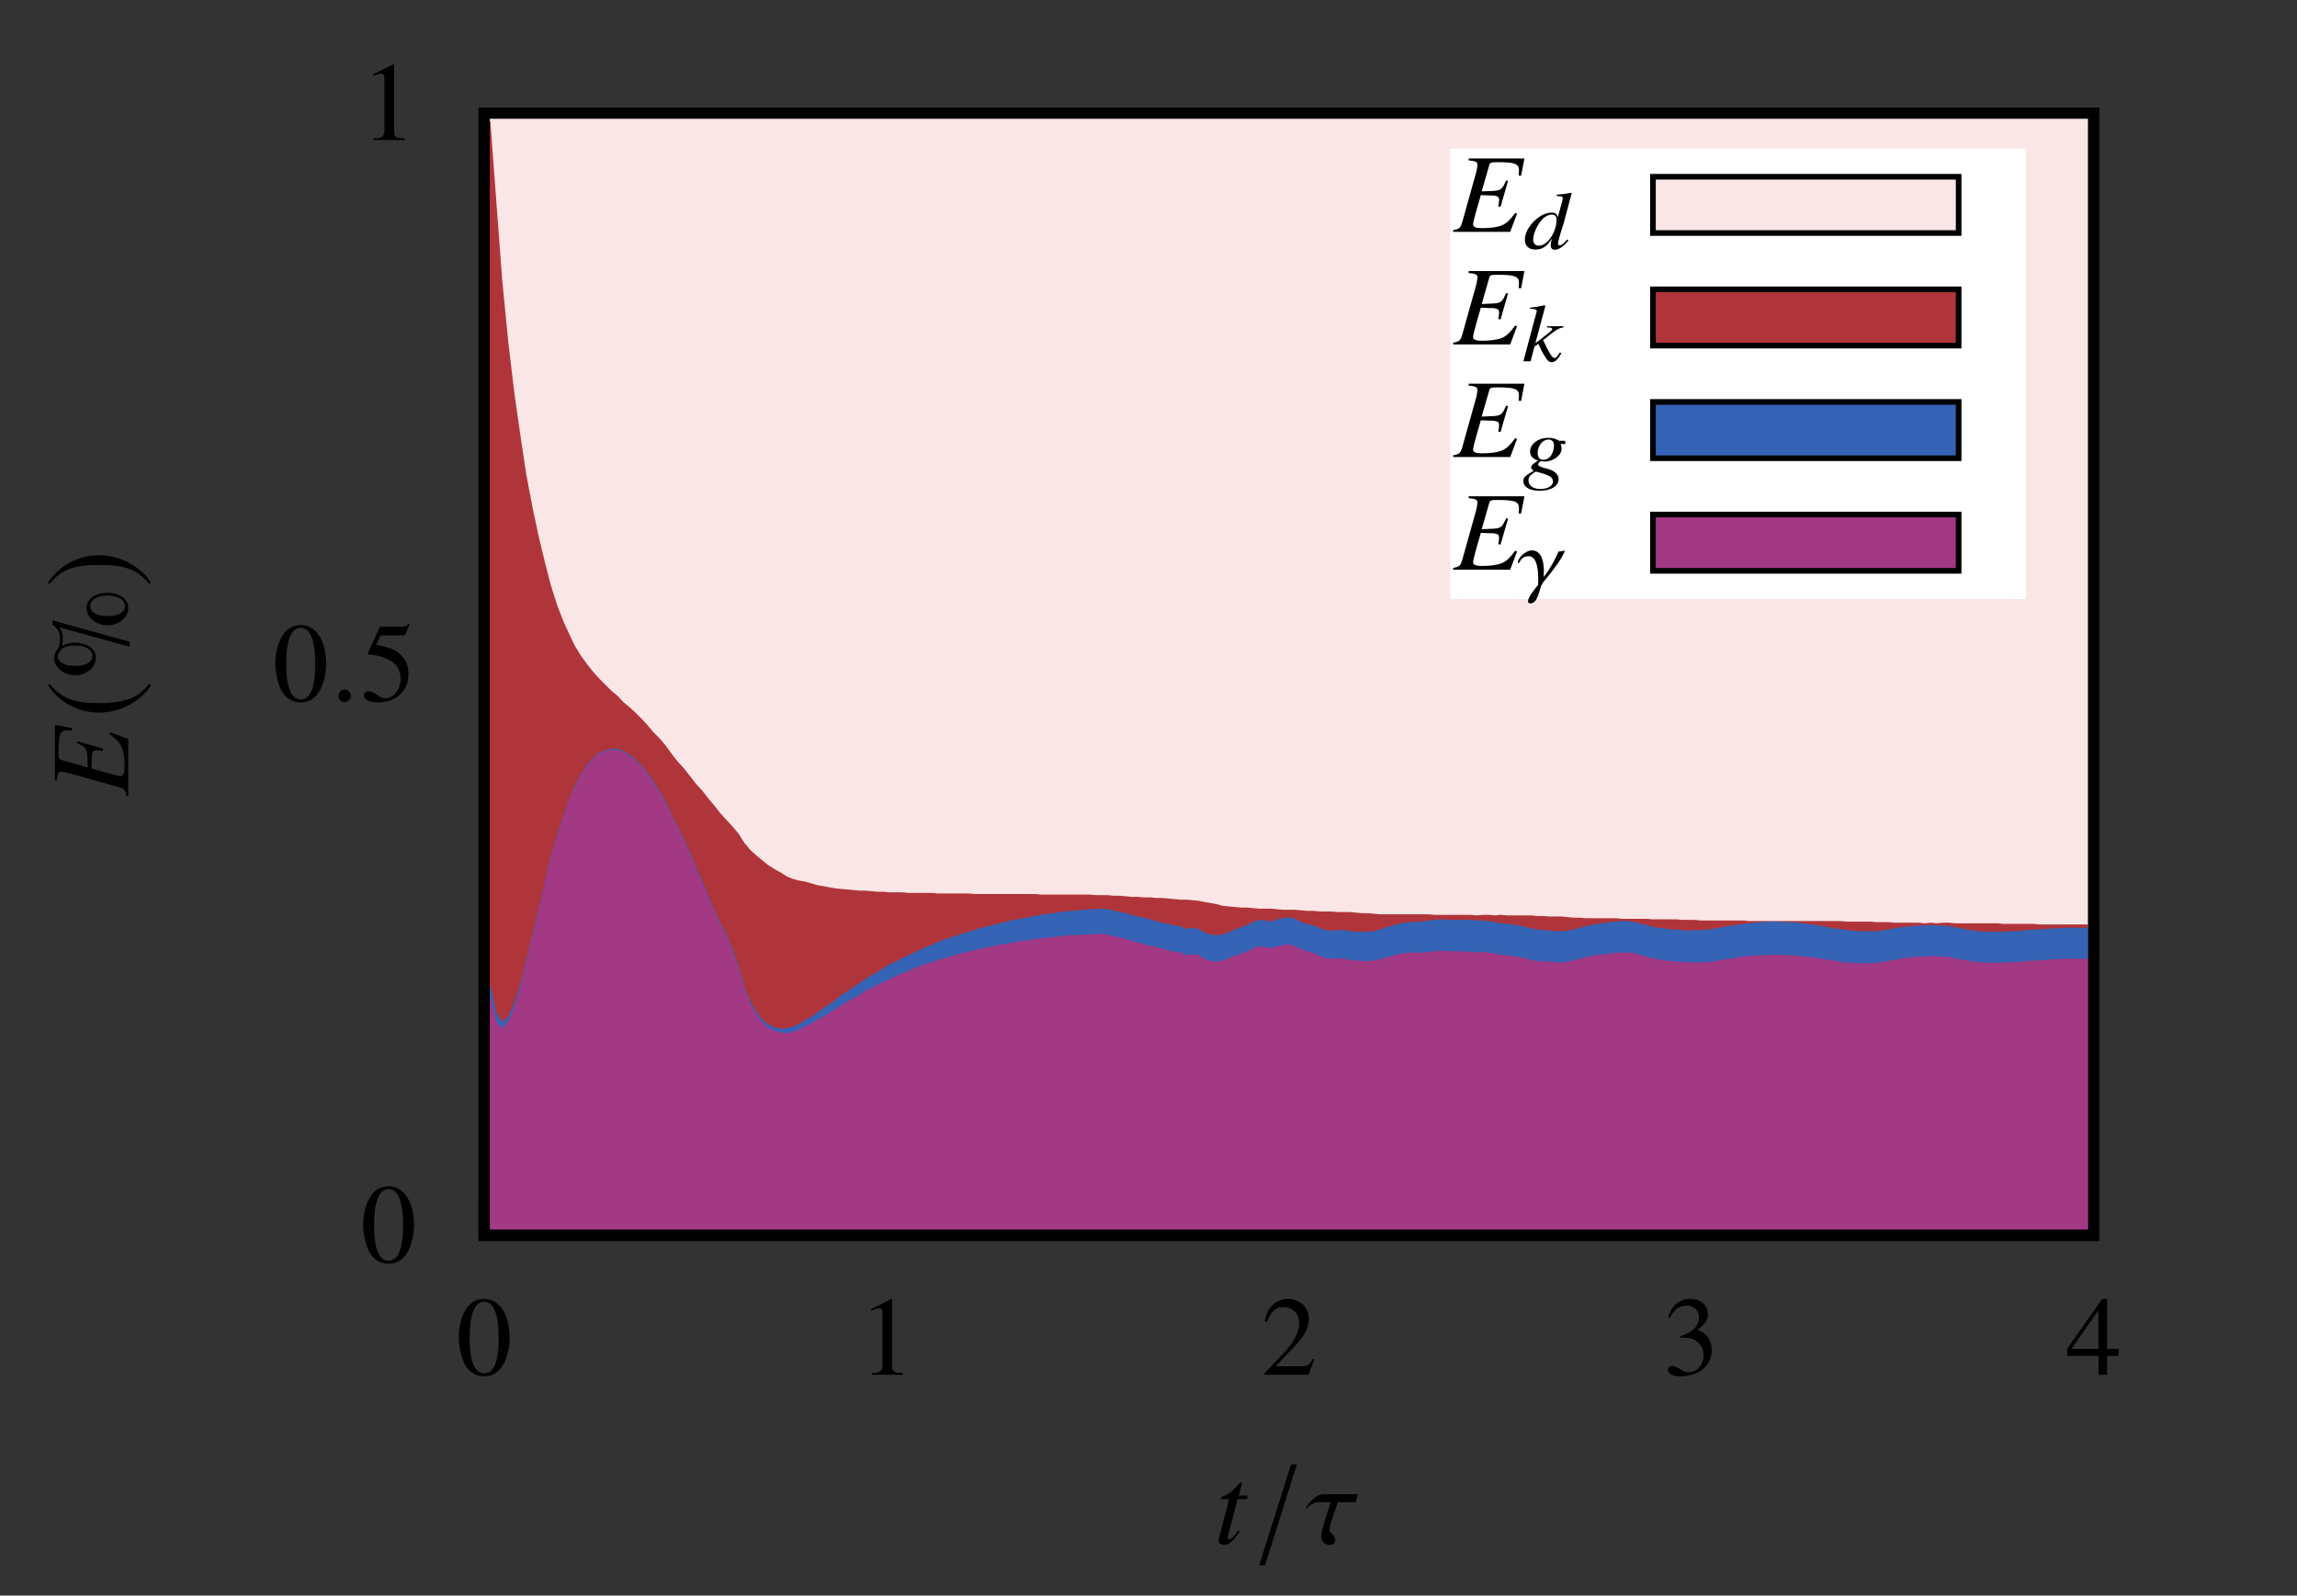 <?xml version="1.0" encoding="UTF-8"?>
<svg xmlns="http://www.w3.org/2000/svg" xmlns:xlink="http://www.w3.org/1999/xlink" width="204pt" height="141.7pt" viewBox="0 0 204 141.7" version="1.1">
<rect x="0" y="0" width="204" height="141.7" fill="#333333" stroke="none"/>
<defs>
<g>
<symbol overflow="visible" id="glyph0-0">
<path style="stroke:none;" d=""/>
</symbol>
<symbol overflow="visible" id="glyph0-1">
<path style="stroke:none;" d="M 4.75 -3.297 C 4.75 -5.328 3.844 -6.734 2.531 -6.734 C 1.984 -6.734 1.562 -6.562 1.203 -6.219 C 0.625 -5.656 0.234 -4.516 0.234 -3.344 C 0.234 -2.266 0.562 -1.094 1.031 -0.531 C 1.406 -0.094 1.906 0.141 2.5 0.141 C 3 0.141 3.422 -0.031 3.781 -0.375 C 4.359 -0.922 4.75 -2.078 4.75 -3.297 Z M 3.781 -3.266 C 3.781 -1.188 3.344 -0.125 2.5 -0.125 C 1.641 -0.125 1.203 -1.188 1.203 -3.266 C 1.203 -5.375 1.641 -6.484 2.5 -6.484 C 3.344 -6.484 3.781 -5.359 3.781 -3.266 Z M 3.781 -3.266 "/>
</symbol>
<symbol overflow="visible" id="glyph0-2">
<path style="stroke:none;" d="M 4.359 -6.781 L 4.281 -6.859 C 4.125 -6.656 4.031 -6.594 3.812 -6.594 L 1.734 -6.594 L 0.641 -4.234 C 0.641 -4.219 0.641 -4.188 0.641 -4.188 C 0.641 -4.141 0.672 -4.109 0.75 -4.109 C 1.078 -4.109 1.469 -4.031 1.891 -3.906 C 3.031 -3.531 3.562 -2.922 3.562 -1.938 C 3.562 -0.984 2.953 -0.234 2.172 -0.234 C 1.969 -0.234 1.797 -0.297 1.5 -0.516 C 1.188 -0.75 0.953 -0.844 0.75 -0.844 C 0.453 -0.844 0.312 -0.734 0.312 -0.484 C 0.312 -0.094 0.781 0.141 1.531 0.141 C 2.375 0.141 3.094 -0.125 3.594 -0.641 C 4.047 -1.094 4.25 -1.656 4.25 -2.406 C 4.25 -3.125 4.062 -3.594 3.562 -4.094 C 3.125 -4.531 2.562 -4.75 1.391 -4.969 L 1.797 -5.812 L 3.766 -5.812 C 3.922 -5.812 3.953 -5.828 3.984 -5.906 Z M 4.359 -6.781 "/>
</symbol>
<symbol overflow="visible" id="glyph0-3">
<path style="stroke:none;" d="M 3.922 0 L 3.922 -0.156 C 3.141 -0.156 2.984 -0.266 2.984 -0.734 L 2.984 -6.719 L 2.906 -6.734 L 1.109 -5.828 L 1.109 -5.688 C 1.219 -5.734 1.328 -5.781 1.375 -5.797 C 1.562 -5.875 1.719 -5.906 1.828 -5.906 C 2.031 -5.906 2.125 -5.766 2.125 -5.438 L 2.125 -0.922 C 2.125 -0.594 2.047 -0.375 1.891 -0.281 C 1.734 -0.188 1.594 -0.156 1.172 -0.156 L 1.172 0 Z M 3.922 0 "/>
</symbol>
<symbol overflow="visible" id="glyph0-4">
<path style="stroke:none;" d="M 4.734 -1.359 L 4.609 -1.422 C 4.234 -0.844 4.109 -0.75 3.656 -0.75 L 1.281 -0.75 L 2.953 -2.516 C 3.844 -3.438 4.234 -4.203 4.234 -4.969 C 4.234 -5.969 3.422 -6.734 2.375 -6.734 C 1.828 -6.734 1.312 -6.516 0.953 -6.125 C 0.625 -5.781 0.484 -5.469 0.312 -4.75 L 0.516 -4.703 C 0.922 -5.688 1.281 -6 1.969 -6 C 2.797 -6 3.375 -5.438 3.375 -4.594 C 3.375 -3.812 2.906 -2.891 2.078 -2 L 0.297 -0.125 L 0.297 0 L 4.188 0 Z M 4.734 -1.359 "/>
</symbol>
<symbol overflow="visible" id="glyph0-5">
<path style="stroke:none;" d="M 4.312 -2.188 C 4.312 -2.688 4.141 -3.156 3.859 -3.469 C 3.656 -3.688 3.469 -3.812 3.031 -4 C 3.719 -4.469 3.969 -4.828 3.969 -5.375 C 3.969 -6.188 3.328 -6.734 2.406 -6.734 C 1.906 -6.734 1.469 -6.562 1.109 -6.25 C 0.812 -5.984 0.672 -5.719 0.453 -5.125 L 0.594 -5.078 C 1 -5.812 1.453 -6.141 2.078 -6.141 C 2.734 -6.141 3.188 -5.703 3.188 -5.078 C 3.188 -4.719 3.031 -4.359 2.781 -4.109 C 2.484 -3.812 2.203 -3.656 1.531 -3.422 L 1.531 -3.297 C 2.109 -3.297 2.344 -3.266 2.578 -3.188 C 3.203 -2.953 3.594 -2.391 3.594 -1.703 C 3.594 -0.875 3.016 -0.219 2.281 -0.219 C 2.016 -0.219 1.812 -0.297 1.453 -0.531 C 1.141 -0.703 0.984 -0.781 0.812 -0.781 C 0.578 -0.781 0.422 -0.641 0.422 -0.422 C 0.422 -0.078 0.859 0.141 1.562 0.141 C 2.328 0.141 3.109 -0.125 3.578 -0.531 C 4.047 -0.938 4.312 -1.516 4.312 -2.188 Z M 4.312 -2.188 "/>
</symbol>
<symbol overflow="visible" id="glyph0-6">
<path style="stroke:none;" d="M 4.703 -1.672 L 4.703 -2.297 L 3.688 -2.297 L 3.688 -6.734 L 3.25 -6.734 L 0.125 -2.297 L 0.125 -1.672 L 2.922 -1.672 L 2.922 0 L 3.688 0 L 3.688 -1.672 Z M 2.906 -2.297 L 0.516 -2.297 L 2.906 -5.719 Z M 2.906 -2.297 "/>
</symbol>
<symbol overflow="visible" id="glyph1-0">
<path style="stroke:none;" d=""/>
</symbol>
<symbol overflow="visible" id="glyph1-1">
<path style="stroke:none;" d="M 1.797 -0.422 C 1.797 -0.734 1.547 -1 1.25 -1 C 0.953 -1 0.703 -0.75 0.703 -0.422 C 0.703 -0.047 1.031 0.109 1.25 0.109 C 1.453 0.109 1.797 -0.062 1.797 -0.422 Z M 1.797 -0.422 "/>
</symbol>
<symbol overflow="visible" id="glyph1-2">
<path style="stroke:none;" d="M 4.688 -4.391 L 1.688 -4.391 C 0.766 -4.391 0.125 -3.297 0.031 -3.109 L 0.141 -3.109 C 0.203 -3.188 0.609 -3.672 1.125 -3.672 L 2.25 -3.672 L 1.578 -1.516 C 1.484 -1.188 1.422 -0.891 1.422 -0.688 C 1.422 -0.266 1.641 0.109 2.141 0.109 C 2.375 0.109 2.656 0.047 2.656 -0.312 C 2.656 -0.875 2.156 -0.828 2.156 -1.312 C 2.156 -1.406 2.172 -1.516 2.219 -1.672 L 2.875 -3.672 L 4.469 -3.672 Z M 4.688 -4.391 "/>
</symbol>
<symbol overflow="visible" id="glyph2-0">
<path style="stroke:none;" d=""/>
</symbol>
<symbol overflow="visible" id="glyph2-1">
<path style="stroke:none;" d="M -6.516 -6.312 L -6.516 -1.359 L -6.344 -1.359 C -6.297 -1.984 -6.203 -2.141 -5.938 -2.141 C -5.828 -2.141 -5.484 -2.078 -5.297 -2.031 L -0.891 -0.797 C -0.328 -0.625 -0.266 -0.547 -0.156 0.016 L 0 0.016 L 0 -5.047 L -1.609 -5.656 L -1.688 -5.5 C -1.062 -5.031 -0.797 -4.781 -0.594 -4.344 C -0.422 -3.984 -0.328 -3.297 -0.328 -2.547 C -0.328 -2 -0.422 -1.75 -0.672 -1.75 C -0.781 -1.75 -1.25 -1.859 -2.125 -2.109 C -2.562 -2.25 -2.891 -2.328 -3.266 -2.438 C -3.25 -2.781 -3.234 -3.094 -3.234 -3.203 C -3.25 -3.594 -3.188 -3.875 -3.094 -3.984 C -3.047 -4.031 -2.953 -4.062 -2.781 -4.062 C -2.609 -4.062 -2.484 -4.031 -2.266 -3.984 L -2.219 -4.188 L -4.531 -4.859 L -4.562 -4.688 C -3.719 -4.312 -3.656 -4.219 -3.625 -3.312 C -3.625 -3.188 -3.609 -2.875 -3.594 -2.516 L -5.922 -3.188 C -6.141 -3.234 -6.188 -3.344 -6.188 -3.906 C -6.188 -5.469 -6.047 -5.828 -5.453 -5.828 C -5.328 -5.828 -5.172 -5.812 -5 -5.797 L -4.984 -6.016 Z M -6.516 -6.312 "/>
</symbol>
<symbol overflow="visible" id="glyph3-0">
<path style="stroke:none;" d=""/>
</symbol>
<symbol overflow="visible" id="glyph3-1">
<path style="stroke:none;" d="M -7.141 -2.938 C -6.203 -1.5 -4.594 -0.484 -2.562 -0.484 C -0.703 -0.484 1.172 -1.531 2.016 -2.906 L 1.859 -3.031 C 0.812 -1.719 -0.391 -1.328 -2.594 -1.328 C -4.812 -1.328 -5.953 -1.75 -6.984 -3.031 Z M -7.141 -2.938 "/>
</symbol>
<symbol overflow="visible" id="glyph3-2">
<path style="stroke:none;" d="M -7.141 -0.375 L -6.984 -0.297 C -5.953 -1.578 -4.812 -1.984 -2.594 -1.984 C -0.391 -1.984 0.812 -1.609 1.859 -0.297 L 2.016 -0.406 C 1.172 -1.781 -0.703 -2.844 -2.562 -2.844 C -4.594 -2.844 -6.203 -1.828 -7.141 -0.375 Z M -7.141 -0.375 "/>
</symbol>
<symbol overflow="visible" id="glyph4-0">
<path style="stroke:none;" d=""/>
</symbol>
<symbol overflow="visible" id="glyph4-1">
<path style="stroke:none;" d="M -1.859 -7.812 C -2.797 -7.812 -3.703 -7.312 -3.703 -6.469 C -3.703 -5.547 -2.812 -4.922 -1.844 -4.922 C -0.875 -4.922 0 -5.547 0 -6.469 C 0 -7.312 -0.906 -7.812 -1.859 -7.812 Z M -6.734 -5.359 L -6.734 -4.984 C -6.234 -4.641 -6.062 -4.281 -6.062 -3.641 C -6.062 -3.375 -6.125 -3.094 -6.219 -2.859 C -6.438 -2.656 -6.578 -2.375 -6.578 -2.047 C -6.578 -1.125 -5.688 -0.484 -4.719 -0.484 C -3.75 -0.484 -2.875 -1.125 -2.875 -2.047 C -2.875 -2.891 -3.781 -3.375 -4.734 -3.375 C -5.156 -3.375 -5.562 -3.281 -5.891 -3.094 C -5.844 -3.312 -5.812 -3.531 -5.812 -3.766 C -5.812 -4.188 -5.875 -4.391 -6.109 -4.734 L 0.125 -3.016 L 0.125 -3.453 Z M -1.844 -7.562 C -1.078 -7.562 -0.297 -7.281 -0.297 -6.609 C -0.297 -5.969 -1.094 -5.734 -1.844 -5.734 C -2.594 -5.734 -3.375 -5.969 -3.375 -6.609 C -3.375 -7.281 -2.609 -7.562 -1.844 -7.562 Z M -4.719 -3.125 C -3.953 -3.125 -3.188 -2.844 -3.188 -2.188 C -3.188 -1.531 -3.969 -1.312 -4.719 -1.312 C -5.469 -1.312 -6.266 -1.531 -6.266 -2.188 C -6.266 -2.219 -6.266 -2.25 -6.25 -2.281 C -6.156 -2.422 -6.078 -2.578 -6.016 -2.734 C -5.719 -3.016 -5.219 -3.125 -4.719 -3.125 Z M -4.719 -3.125 "/>
</symbol>
<symbol overflow="visible" id="glyph5-0">
<path style="stroke:none;" d=""/>
</symbol>
<symbol overflow="visible" id="glyph5-1">
<path style="stroke:none;" d="M 2.953 -4.266 L 2.156 -4.266 L 2.438 -5.297 C 2.438 -5.312 2.438 -5.328 2.438 -5.344 C 2.438 -5.406 2.406 -5.438 2.359 -5.438 C 2.297 -5.438 2.266 -5.438 2.219 -5.359 C 1.828 -4.844 1.203 -4.344 0.891 -4.25 C 0.641 -4.172 0.562 -4.109 0.562 -4 C 0.562 -4 0.562 -3.984 0.578 -3.953 L 1.312 -3.953 L 0.594 -1.203 C 0.578 -1.109 0.562 -1.094 0.531 -1 C 0.453 -0.703 0.375 -0.344 0.375 -0.266 C 0.375 -0.047 0.578 0.109 0.844 0.109 C 1.312 0.109 1.641 -0.172 2.266 -1.094 L 2.141 -1.172 C 1.641 -0.531 1.484 -0.375 1.328 -0.375 C 1.234 -0.375 1.172 -0.453 1.172 -0.578 C 1.172 -0.594 1.172 -0.594 1.188 -0.625 L 2.062 -3.953 L 2.906 -3.953 Z M 2.953 -4.266 "/>
</symbol>
<symbol overflow="visible" id="glyph5-2">
<path style="stroke:none;" d="M 6.312 -6.516 L 1.359 -6.516 L 1.359 -6.344 C 1.984 -6.297 2.141 -6.203 2.141 -5.938 C 2.141 -5.828 2.078 -5.484 2.031 -5.297 L 0.797 -0.891 C 0.625 -0.328 0.547 -0.266 -0.016 -0.156 L -0.016 0 L 5.047 0 L 5.656 -1.609 L 5.5 -1.688 C 5.031 -1.062 4.781 -0.797 4.344 -0.594 C 3.984 -0.422 3.297 -0.328 2.547 -0.328 C 2 -0.328 1.75 -0.422 1.75 -0.672 C 1.75 -0.781 1.859 -1.25 2.109 -2.125 C 2.25 -2.562 2.328 -2.891 2.438 -3.266 C 2.781 -3.25 3.094 -3.234 3.203 -3.234 C 3.594 -3.25 3.875 -3.188 3.984 -3.094 C 4.031 -3.047 4.062 -2.953 4.062 -2.781 C 4.062 -2.609 4.031 -2.484 3.984 -2.266 L 4.188 -2.219 L 4.859 -4.531 L 4.688 -4.562 C 4.312 -3.719 4.219 -3.656 3.312 -3.625 C 3.188 -3.625 2.875 -3.609 2.516 -3.594 L 3.188 -5.922 C 3.234 -6.141 3.344 -6.188 3.906 -6.188 C 5.469 -6.188 5.828 -6.047 5.828 -5.453 C 5.828 -5.328 5.812 -5.172 5.797 -5 L 6.016 -4.984 Z M 6.312 -6.516 "/>
</symbol>
<symbol overflow="visible" id="glyph6-0">
<path style="stroke:none;" d=""/>
</symbol>
<symbol overflow="visible" id="glyph6-1">
<path style="stroke:none;" d="M 0.625 1.922 L 1.141 1.922 L 3.969 -7.047 L 3.453 -7.047 Z M 0.625 1.922 "/>
</symbol>
<symbol overflow="visible" id="glyph7-0">
<path style="stroke:none;" d=""/>
</symbol>
<symbol overflow="visible" id="glyph7-1">
<path style="stroke:none;" d="M 3.969 -0.734 L 3.859 -0.812 C 3.422 -0.344 3.328 -0.297 3.203 -0.297 C 3.109 -0.297 3.031 -0.344 3.031 -0.438 C 3.031 -0.547 3.25 -1.406 3.531 -2.219 L 4.25 -4.922 L 4.219 -4.969 C 3.781 -4.875 3.469 -4.844 2.922 -4.797 L 2.938 -4.672 C 3.391 -4.656 3.453 -4.641 3.453 -4.484 C 3.453 -4.375 3.453 -4.359 3.344 -3.969 L 3.016 -2.781 C 2.938 -3.094 2.797 -3.203 2.469 -3.203 C 1.359 -3.203 0.062 -1.844 0.094 -0.75 C 0.109 -0.234 0.469 0.078 1.016 0.078 C 1.578 0.078 2 -0.109 2.484 -0.875 C 2.406 -0.516 2.391 -0.406 2.391 -0.234 C 2.406 -0.031 2.547 0.094 2.766 0.094 C 3.109 0.094 3.547 -0.203 3.969 -0.734 Z M 2.906 -2.625 C 2.938 -1.516 2.109 -0.266 1.344 -0.266 C 1.047 -0.266 0.844 -0.453 0.828 -0.75 C 0.828 -1.344 1.203 -2.188 1.734 -2.703 C 1.953 -2.906 2.266 -3.031 2.484 -3.031 L 2.516 -3.031 C 2.766 -3.016 2.891 -2.891 2.906 -2.625 Z M 2.906 -2.625 "/>
</symbol>
<symbol overflow="visible" id="glyph7-2">
<path style="stroke:none;" d="M 3.484 -0.719 L 3.344 -0.797 C 3.328 -0.719 3.266 -0.656 3.234 -0.609 C 3.094 -0.375 3 -0.297 2.875 -0.297 C 2.703 -0.297 2.531 -0.531 2.172 -1.234 L 1.859 -1.875 C 3.031 -2.828 3.281 -2.969 3.656 -3 L 3.656 -3.109 L 2.203 -3.109 L 2.219 -3 L 2.359 -3 C 2.578 -3 2.656 -2.938 2.672 -2.859 C 2.672 -2.719 2.281 -2.469 1.531 -1.875 L 1.172 -1.609 L 2.062 -4.922 L 1.969 -4.969 C 1.484 -4.875 1.188 -4.812 0.703 -4.766 L 0.703 -4.656 L 0.844 -4.656 C 1.141 -4.656 1.266 -4.594 1.297 -4.469 C 1.281 -4.344 1.234 -4.156 1.125 -3.812 L 1.062 -3.578 L 1.047 -3.516 L 0.109 0 L 0.75 0 L 1.094 -1.312 L 1.438 -1.547 C 1.578 -1.219 1.797 -0.766 1.969 -0.516 C 2.234 -0.062 2.375 0.078 2.609 0.078 C 2.922 0.078 3.141 -0.109 3.484 -0.719 Z M 3.484 -0.719 "/>
</symbol>
<symbol overflow="visible" id="glyph7-3">
<path style="stroke:none;" d="M 3.234 0.438 C 3.219 -0.016 2.797 -0.344 2 -0.516 C 1.625 -0.609 1.422 -0.719 1.406 -0.828 C 1.406 -0.938 1.578 -1.125 1.688 -1.125 C 1.688 -1.125 1.734 -1.125 1.75 -1.125 C 1.828 -1.109 1.938 -1.094 2.016 -1.094 C 2.766 -1.094 3.531 -1.672 3.5 -2.25 C 3.5 -2.375 3.469 -2.5 3.422 -2.656 L 3.844 -2.656 L 3.812 -2.938 L 3.297 -2.938 C 3.281 -2.938 3.234 -2.953 3.172 -3 C 2.938 -3.125 2.656 -3.203 2.344 -3.203 C 1.406 -3.203 0.688 -2.641 0.703 -1.969 C 0.719 -1.578 0.922 -1.359 1.406 -1.172 C 0.938 -0.891 0.797 -0.734 0.797 -0.562 C 0.797 -0.469 0.859 -0.391 1.031 -0.281 C 0.25 0.172 0.094 0.328 0.109 0.641 C 0.109 1.172 0.672 1.5 1.531 1.5 C 2.594 1.5 3.266 1.062 3.234 0.438 Z M 2.734 0.656 C 2.75 1.047 2.281 1.344 1.641 1.344 C 0.984 1.344 0.578 1.062 0.562 0.594 C 0.562 0.422 0.594 0.297 0.719 0.156 C 0.828 0.031 1.156 -0.203 1.234 -0.203 C 1.234 -0.203 1.25 -0.203 1.266 -0.188 L 1.516 -0.125 C 2.406 0.109 2.719 0.312 2.734 0.656 Z M 2.609 -1.703 C 2.438 -1.406 2.172 -1.25 1.891 -1.25 C 1.562 -1.25 1.391 -1.453 1.375 -1.812 C 1.359 -2.469 1.797 -3.047 2.344 -3.047 C 2.641 -3.047 2.812 -2.875 2.828 -2.531 C 2.828 -2.281 2.75 -1.953 2.609 -1.703 Z M 2.609 -1.703 "/>
</symbol>
<symbol overflow="visible" id="glyph8-0">
<path style="stroke:none;" d=""/>
</symbol>
<symbol overflow="visible" id="glyph8-1">
<path style="stroke:none;" d="M 4.203 -3.188 L 3.625 -3.094 C 3.281 -2.297 2.859 -1.531 2.312 -0.844 C 2.312 -0.969 2.328 -1.141 2.328 -1.312 C 2.328 -2.094 2.188 -3.203 1.25 -3.203 C 0.719 -3.203 0.016 -2.547 0.016 -2.125 C 0.016 -2.094 0.031 -2.078 0.062 -2.078 C 0.234 -2.078 0.219 -2.688 0.984 -2.688 C 1.781 -2.688 1.828 -1.203 1.828 -0.672 C 1.828 -0.484 1.812 -0.312 1.812 -0.141 C 1.562 0.188 0.922 0.922 0.922 1.312 C 0.922 1.453 0.984 1.5 1.141 1.5 C 1.797 1.5 1.922 0.266 2.125 -0.141 C 2.266 -0.406 2.594 -0.766 2.781 -1 C 3.312 -1.688 3.891 -2.406 4.203 -3.188 Z M 4.203 -3.188 "/>
</symbol>
</g>
</defs>
<g id="surface1">
<g style="fill:rgb(0%,0%,0%);fill-opacity:1;">
  <use xlink:href="#glyph0-1" x="32.018" y="112.088"/>
</g>
<g style="fill:rgb(0%,0%,0%);fill-opacity:1;">
  <use xlink:href="#glyph0-1" x="24.217" y="62.239"/>
</g>
<g style="fill:rgb(0%,0%,0%);fill-opacity:1;">
  <use xlink:href="#glyph1-1" x="29.358" y="62.239"/>
</g>
<g style="fill:rgb(0%,0%,0%);fill-opacity:1;">
  <use xlink:href="#glyph0-2" x="32.018" y="62.239"/>
</g>
<g style="fill:rgb(0%,0%,0%);fill-opacity:1;">
  <use xlink:href="#glyph0-3" x="32.018" y="12.441"/>
</g>
<g style="fill:rgb(0%,0%,0%);fill-opacity:1;">
  <use xlink:href="#glyph0-1" x="40.508" y="122.088"/>
</g>
<g style="fill:rgb(0%,0%,0%);fill-opacity:1;">
  <use xlink:href="#glyph0-3" x="76.254" y="122.088"/>
</g>
<g style="fill:rgb(0%,0%,0%);fill-opacity:1;">
  <use xlink:href="#glyph0-4" x="112.01" y="122.088"/>
</g>
<g style="fill:rgb(0%,0%,0%);fill-opacity:1;">
  <use xlink:href="#glyph0-5" x="147.706" y="122.088"/>
</g>
<g style="fill:rgb(0%,0%,0%);fill-opacity:1;">
  <use xlink:href="#glyph0-6" x="183.451" y="122.088"/>
</g>
<path style="fill:none;stroke-width:10;stroke-linecap:butt;stroke-linejoin:miter;stroke:rgb(0%,0%,0%);stroke-opacity:1;stroke-miterlimit:3.8;" d="M 430 320.007 L 461.484 320.007 " transform="matrix(0.1,0,0,-0.1,0,141.696)"/>
<path style="fill:none;stroke-width:10;stroke-linecap:butt;stroke-linejoin:miter;stroke:rgb(0%,0%,0%);stroke-opacity:1;stroke-miterlimit:3.8;" d="M 430 818.483 L 461.484 818.483 " transform="matrix(0.1,0,0,-0.1,0,141.696)"/>
<path style="fill:none;stroke-width:10;stroke-linecap:butt;stroke-linejoin:miter;stroke:rgb(0%,0%,0%);stroke-opacity:1;stroke-miterlimit:3.8;" d="M 430 1316.491 L 461.484 1316.491 " transform="matrix(0.1,0,0,-0.1,0,141.696)"/>
<path style="fill:none;stroke-width:10;stroke-linecap:butt;stroke-linejoin:miter;stroke:rgb(0%,0%,0%);stroke-opacity:1;stroke-miterlimit:3.8;" d="M 430 320.007 L 430 351.491 " transform="matrix(0.1,0,0,-0.1,0,141.696)"/>
<path style="fill:none;stroke-width:10;stroke-linecap:butt;stroke-linejoin:miter;stroke:rgb(0%,0%,0%);stroke-opacity:1;stroke-miterlimit:3.8;" d="M 787.5 320.007 L 787.5 351.491 " transform="matrix(0.1,0,0,-0.1,0,141.696)"/>
<path style="fill:none;stroke-width:10;stroke-linecap:butt;stroke-linejoin:miter;stroke:rgb(0%,0%,0%);stroke-opacity:1;stroke-miterlimit:3.8;" d="M 1145 320.007 L 1145 351.491 " transform="matrix(0.1,0,0,-0.1,0,141.696)"/>
<path style="fill:none;stroke-width:10;stroke-linecap:butt;stroke-linejoin:miter;stroke:rgb(0%,0%,0%);stroke-opacity:1;stroke-miterlimit:3.8;" d="M 1501.992 320.007 L 1501.992 351.491 " transform="matrix(0.1,0,0,-0.1,0,141.696)"/>
<path style="fill:none;stroke-width:10;stroke-linecap:butt;stroke-linejoin:miter;stroke:rgb(0%,0%,0%);stroke-opacity:1;stroke-miterlimit:3.8;" d="M 1859.492 320.007 L 1859.492 351.491 " transform="matrix(0.1,0,0,-0.1,0,141.696)"/>
<path style="fill:none;stroke-width:10;stroke-linecap:butt;stroke-linejoin:miter;stroke:rgb(0%,0%,0%);stroke-opacity:1;stroke-miterlimit:3.8;" d="M 430 1316.491 L 430 320.007 L 1859.492 320.007 L 1859.492 1316.491 Z M 430 1316.491 " transform="matrix(0.1,0,0,-0.1,0,141.696)"/>
<path style=" stroke:none;fill-rule:nonzero;fill:rgb(98.047%,90.039%,90.039%);fill-opacity:1;" d="M 43 10.047 L 185.449 10.047 L 185.449 109.695 L 43 109.695 "/>
<path style=" stroke:none;fill-rule:nonzero;fill:rgb(68.944%,20.996%,22.997%);fill-opacity:1;" d="M 43 10.547 L 43.551 10.797 L 44.102 18.195 L 44.602 24.848 L 45.148 30.445 L 45.699 35.047 L 46.25 38.895 L 46.75 42.195 L 47.301 45.098 L 47.852 47.695 L 48.398 49.945 L 48.898 51.895 L 49.449 53.645 L 50 55.098 L 50.551 56.297 L 51.051 57.348 L 51.602 58.246 L 52.148 58.996 L 52.699 59.695 L 53.199 60.246 L 54.301 61.348 L 54.852 61.797 L 55.352 62.348 L 55.898 62.797 L 56.449 63.297 L 57 63.848 L 57.5 64.395 L 58.051 65.047 L 58.602 65.598 L 59.148 66.246 L 59.648 66.945 L 60.199 67.645 L 60.75 68.246 L 61.301 68.945 L 61.801 69.598 L 62.352 70.195 L 62.898 70.895 L 63.449 71.547 L 63.949 72.195 L 64.5 72.797 L 65.051 73.395 L 65.602 74.047 L 66.102 74.848 L 66.648 75.496 L 67.199 75.996 L 67.75 76.445 L 68.25 76.848 L 68.801 77.195 L 69.352 77.496 L 69.898 77.848 L 70.398 78.047 L 70.949 78.195 L 71.5 78.297 L 72.051 78.445 L 72.551 78.598 L 73.102 78.695 L 73.648 78.797 L 74.199 78.895 L 74.699 78.945 L 76.352 79.098 L 76.852 79.098 L 77.398 79.145 L 77.949 79.195 L 78.5 79.195 L 79 79.246 L 80.102 79.246 L 80.648 79.297 L 82.801 79.297 L 83.301 79.348 L 86 79.348 L 86.551 79.395 L 91.898 79.395 L 92.449 79.445 L 96.75 79.445 L 97.301 79.496 L 98.352 79.496 L 98.898 79.547 L 99.449 79.547 L 100 79.598 L 100.5 79.645 L 101.051 79.645 L 101.602 79.695 L 102.148 79.695 L 102.648 79.746 L 103.199 79.746 L 104.301 79.848 L 104.801 79.895 L 105.352 79.895 L 105.898 79.945 L 106.449 79.996 L 106.949 80.098 L 107.5 80.195 L 108.051 80.297 L 108.602 80.445 L 109.102 80.496 L 109.648 80.547 L 110.199 80.598 L 110.75 80.598 L 111.25 80.645 L 111.801 80.695 L 112.898 80.695 L 113.398 80.746 L 113.949 80.797 L 115.051 80.797 L 115.551 80.848 L 116.102 80.895 L 116.648 80.895 L 117.199 80.945 L 118.25 80.945 L 118.801 80.996 L 119.852 80.996 L 120.398 81.047 L 120.949 81.098 L 121.5 81.098 L 122 81.145 L 122.551 81.195 L 126.852 81.195 L 127.398 81.246 L 130.602 81.246 L 131.148 81.297 L 131.699 81.246 L 132.25 81.246 L 132.75 81.297 L 133.301 81.246 L 133.852 81.297 L 136 81.297 L 136.551 81.348 L 137.051 81.348 L 137.602 81.395 L 138.699 81.395 L 139.199 81.445 L 139.75 81.496 L 140.301 81.496 L 140.852 81.547 L 143.5 81.547 L 144.051 81.598 L 146.199 81.598 L 146.75 81.645 L 148.898 81.645 L 149.449 81.695 L 150.5 81.695 L 151.051 81.746 L 154.801 81.746 L 155.352 81.797 L 163.398 81.797 L 163.949 81.848 L 166.102 81.848 L 166.648 81.895 L 167.699 81.895 L 168.25 81.945 L 170.398 81.945 L 170.949 81.996 L 171.449 81.945 L 172 81.996 L 172.551 81.945 L 173.102 81.945 L 173.602 81.996 L 177.398 81.996 L 177.898 82.047 L 180.602 82.047 L 181.148 82.098 L 185.449 82.098 L 185.449 109.695 L 43 109.695 "/>
<path style=" stroke:none;fill-rule:nonzero;fill:rgb(20.996%,38.989%,71.094%);fill-opacity:1;" d="M 43 87.445 L 43.551 87.598 L 44.102 89.996 L 44.602 90.746 L 45.148 90.246 L 45.699 88.996 L 46.25 87.297 L 46.75 85.246 L 47.301 82.945 L 47.852 80.598 L 48.398 78.297 L 48.898 76.098 L 49.449 74.195 L 50 72.496 L 50.551 70.996 L 51.051 69.746 L 51.602 68.746 L 52.148 67.895 L 52.699 67.348 L 53.199 66.848 L 53.75 66.645 L 54.301 66.496 L 54.852 66.496 L 55.352 66.695 L 55.898 66.996 L 56.449 67.445 L 57 67.996 L 57.5 68.645 L 58.051 69.445 L 58.602 70.297 L 59.148 71.246 L 59.648 72.348 L 60.199 73.445 L 60.75 74.547 L 61.301 75.746 L 61.801 76.996 L 62.352 78.195 L 62.898 79.547 L 63.449 80.797 L 63.949 81.945 L 64.5 82.945 L 65.051 84.246 L 65.602 85.848 L 66.102 87.598 L 66.648 88.945 L 67.199 89.895 L 67.75 90.598 L 68.25 90.996 L 68.801 91.246 L 69.352 91.348 L 69.898 91.297 L 70.398 91.195 L 70.949 90.945 L 71.5 90.598 L 72.051 90.297 L 72.551 89.945 L 73.102 89.547 L 73.648 89.195 L 74.199 88.797 L 74.699 88.395 L 75.25 88.047 L 75.801 87.645 L 76.352 87.297 L 76.852 86.945 L 77.398 86.598 L 77.949 86.297 L 78.5 85.945 L 79 85.645 L 79.551 85.395 L 80.102 85.098 L 80.648 84.848 L 81.148 84.598 L 82.25 84.098 L 82.801 83.895 L 83.301 83.645 L 83.852 83.445 L 84.398 83.246 L 84.949 83.098 L 85.449 82.895 L 86.551 82.598 L 87.102 82.395 L 87.602 82.297 L 88.148 82.145 L 88.699 81.996 L 89.25 81.895 L 89.75 81.746 L 90.301 81.645 L 90.852 81.547 L 91.398 81.445 L 91.898 81.348 L 93 81.145 L 93.551 81.098 L 94.051 80.996 L 94.602 80.945 L 95.148 80.895 L 95.699 80.848 L 96.199 80.797 L 96.75 80.746 L 97.301 80.746 L 97.852 80.695 L 98.352 80.746 L 98.898 80.848 L 99.449 80.996 L 100 81.098 L 100.5 81.246 L 101.051 81.395 L 101.602 81.496 L 102.148 81.645 L 102.648 81.797 L 103.199 81.945 L 103.75 82.047 L 104.301 82.195 L 104.801 82.246 L 105.352 82.496 L 105.898 82.395 L 106.449 82.496 L 106.949 82.797 L 107.5 82.996 L 108.051 83.047 L 108.602 82.996 L 109.102 82.797 L 109.648 82.547 L 110.199 82.348 L 110.75 82.145 L 111.25 81.895 L 111.801 81.695 L 112.352 81.746 L 112.898 81.848 L 113.398 81.645 L 113.949 81.547 L 114.5 81.445 L 115.051 81.598 L 115.551 81.895 L 116.102 82.047 L 116.648 82.195 L 117.199 82.395 L 117.699 82.598 L 118.25 82.645 L 118.801 82.598 L 119.352 82.598 L 119.852 82.695 L 120.398 82.746 L 121.5 82.746 L 122 82.695 L 122.551 82.547 L 123.102 82.348 L 123.648 82.195 L 124.148 82.047 L 124.699 81.945 L 125.25 81.895 L 125.801 81.848 L 126.301 81.848 L 126.852 81.746 L 127.398 81.695 L 127.949 81.645 L 128.449 81.695 L 130.602 81.695 L 131.148 81.746 L 131.699 81.746 L 132.25 81.797 L 132.75 81.895 L 133.301 81.996 L 133.852 82.047 L 134.398 82.098 L 134.898 82.195 L 135.449 82.297 L 136 82.445 L 136.551 82.547 L 137.051 82.598 L 137.602 82.645 L 138.148 82.695 L 138.699 82.695 L 139.199 82.645 L 139.75 82.547 L 140.301 82.395 L 140.852 82.246 L 141.352 82.145 L 141.898 82.047 L 142.449 81.945 L 143 81.895 L 143.5 81.848 L 144.051 81.797 L 144.602 81.797 L 145.148 81.895 L 145.648 81.996 L 146.199 82.145 L 146.75 82.297 L 147.301 82.395 L 147.801 82.445 L 148.352 82.547 L 148.898 82.547 L 149.449 82.598 L 149.949 82.645 L 150.5 82.598 L 151.051 82.598 L 151.602 82.547 L 152.102 82.496 L 152.648 82.395 L 153.199 82.297 L 153.75 82.195 L 154.25 82.145 L 154.801 82.047 L 155.352 81.996 L 155.898 81.945 L 156.398 81.895 L 156.949 81.848 L 158.051 81.848 L 158.551 81.895 L 159.102 81.895 L 159.648 81.945 L 160.199 81.996 L 160.699 82.098 L 161.25 82.145 L 162.352 82.348 L 162.852 82.445 L 163.398 82.496 L 163.949 82.598 L 164.5 82.645 L 165 82.695 L 166.648 82.695 L 167.148 82.645 L 167.699 82.547 L 168.25 82.445 L 168.801 82.348 L 169.301 82.297 L 169.852 82.246 L 170.398 82.195 L 170.949 82.195 L 171.449 82.145 L 172 82.195 L 172.551 82.195 L 173.102 82.246 L 173.602 82.348 L 174.148 82.445 L 174.699 82.547 L 175.25 82.645 L 175.75 82.695 L 176.301 82.746 L 177.898 82.746 L 178.449 82.695 L 179 82.695 L 179.551 82.645 L 180.051 82.598 L 180.602 82.547 L 181.148 82.547 L 181.699 82.496 L 182.199 82.445 L 182.75 82.445 L 183.301 82.395 L 185.449 82.395 L 185.449 109.695 L 43 109.695 "/>
<path style=" stroke:none;fill-rule:nonzero;fill:rgb(64.062%,21.997%,51.952%);fill-opacity:1;" d="M 43 88.547 L 43.551 88.547 L 44.102 90.746 L 44.602 91.348 L 45.148 90.695 L 45.699 89.395 L 46.25 87.598 L 46.75 85.496 L 47.301 83.145 L 47.852 80.746 L 48.398 78.395 L 48.898 76.246 L 49.449 74.348 L 50 72.598 L 50.551 71.098 L 51.051 69.848 L 51.602 68.848 L 52.148 67.996 L 53.199 66.945 L 53.75 66.695 L 54.301 66.598 L 54.852 66.598 L 55.352 66.797 L 55.898 67.098 L 56.449 67.547 L 57 68.098 L 57.5 68.797 L 58.051 69.598 L 58.602 70.395 L 59.148 71.395 L 59.648 72.445 L 60.199 73.547 L 60.75 74.695 L 61.301 75.895 L 61.801 77.145 L 62.352 78.348 L 62.898 79.695 L 63.449 80.945 L 63.949 82.098 L 64.5 83.098 L 65.051 84.445 L 65.602 86.047 L 66.102 87.797 L 66.648 89.195 L 67.199 90.145 L 67.75 90.848 L 68.25 91.297 L 68.801 91.547 L 69.352 91.695 L 69.898 91.746 L 70.398 91.645 L 70.949 91.445 L 71.5 91.145 L 72.051 90.895 L 72.551 90.598 L 73.102 90.297 L 73.648 89.945 L 74.199 89.645 L 74.699 89.297 L 75.25 88.945 L 75.801 88.645 L 76.352 88.348 L 76.852 87.996 L 77.398 87.746 L 77.949 87.445 L 78.5 87.195 L 79 86.945 L 80.102 86.445 L 80.648 86.246 L 81.148 85.996 L 82.25 85.598 L 82.801 85.445 L 83.301 85.246 L 83.852 85.098 L 84.398 84.945 L 84.949 84.797 L 85.449 84.645 L 86 84.496 L 86.551 84.395 L 87.102 84.246 L 87.602 84.145 L 88.148 84.047 L 88.699 83.895 L 89.25 83.848 L 89.75 83.746 L 90.301 83.645 L 90.852 83.547 L 91.398 83.496 L 91.898 83.395 L 92.449 83.348 L 93 83.246 L 93.551 83.246 L 94.051 83.145 L 94.602 83.098 L 95.148 83.047 L 95.699 83.047 L 96.199 82.996 L 96.75 82.996 L 97.301 82.945 L 97.852 82.945 L 98.352 82.996 L 98.898 83.145 L 99.449 83.246 L 100 83.395 L 100.5 83.547 L 101.051 83.695 L 101.602 83.848 L 102.148 83.996 L 102.648 84.098 L 103.75 84.395 L 104.301 84.547 L 104.801 84.547 L 105.352 84.848 L 105.898 84.746 L 106.449 84.797 L 106.949 85.145 L 107.5 85.348 L 108.051 85.395 L 108.602 85.297 L 109.102 85.098 L 109.648 84.895 L 110.75 84.496 L 111.25 84.246 L 111.801 84.047 L 112.352 84.098 L 112.898 84.195 L 113.398 84.047 L 113.949 83.945 L 114.5 83.848 L 115.051 84.047 L 115.551 84.297 L 116.102 84.496 L 116.648 84.645 L 117.199 84.895 L 117.699 85.098 L 118.25 85.145 L 118.801 85.098 L 119.352 85.145 L 119.852 85.246 L 120.398 85.297 L 120.949 85.348 L 121.5 85.348 L 122 85.297 L 122.551 85.195 L 123.102 85.047 L 123.648 84.895 L 124.148 84.746 L 124.699 84.645 L 125.25 84.598 L 126.301 84.598 L 126.852 84.547 L 127.398 84.496 L 127.949 84.445 L 128.449 84.445 L 129 84.496 L 130.102 84.496 L 130.602 84.547 L 131.699 84.547 L 132.25 84.598 L 132.75 84.695 L 133.301 84.797 L 133.852 84.848 L 134.398 84.895 L 134.898 84.996 L 135.449 85.098 L 136 85.246 L 136.551 85.348 L 137.051 85.395 L 137.602 85.395 L 138.148 85.445 L 138.699 85.496 L 139.199 85.395 L 139.75 85.297 L 140.301 85.145 L 140.852 84.996 L 141.352 84.895 L 141.898 84.797 L 143 84.695 L 143.5 84.598 L 144.602 84.598 L 145.148 84.645 L 145.648 84.797 L 146.199 84.945 L 146.75 85.098 L 147.301 85.195 L 147.801 85.297 L 148.352 85.348 L 148.898 85.395 L 149.449 85.445 L 149.949 85.445 L 150.5 85.496 L 151.051 85.445 L 151.602 85.445 L 152.102 85.395 L 152.648 85.297 L 153.199 85.195 L 153.75 85.145 L 154.25 85.047 L 154.801 84.945 L 155.352 84.895 L 155.898 84.848 L 156.398 84.848 L 156.949 84.797 L 158.551 84.797 L 159.102 84.848 L 159.648 84.895 L 160.199 84.945 L 160.699 84.996 L 161.25 85.047 L 161.801 85.145 L 162.352 85.246 L 162.852 85.297 L 163.398 85.395 L 163.949 85.496 L 164.5 85.496 L 165 85.547 L 166.102 85.547 L 166.648 85.496 L 167.148 85.445 L 167.699 85.348 L 168.801 85.145 L 169.301 85.047 L 169.852 84.996 L 170.398 84.945 L 170.949 84.945 L 171.449 84.895 L 172 84.945 L 172.551 84.945 L 173.102 84.996 L 173.602 85.098 L 174.148 85.195 L 174.699 85.297 L 175.25 85.395 L 175.75 85.445 L 176.301 85.496 L 177.898 85.496 L 178.449 85.445 L 179 85.445 L 179.551 85.395 L 180.051 85.348 L 180.602 85.297 L 181.148 85.297 L 181.699 85.246 L 182.199 85.195 L 182.75 85.195 L 183.301 85.145 L 185.449 85.145 L 185.449 109.695 L 43 109.695 "/>
<path style=" stroke:none;fill-rule:nonzero;fill:rgb(100%,100%,100%);fill-opacity:1;" d="M 128.801 53.195 L 179.949 53.195 L 179.949 13.195 L 128.801 13.195 Z M 128.801 53.195 "/>
<path style="fill-rule:nonzero;fill:rgb(98.047%,90.039%,90.039%);fill-opacity:1;stroke-width:5;stroke-linecap:butt;stroke-linejoin:miter;stroke:rgb(0%,0%,0%);stroke-opacity:1;stroke-miterlimit:3.8;" d="M 1468.008 1210.007 L 1739.492 1210.007 L 1739.492 1260.007 L 1468.008 1260.007 Z M 1468.008 1210.007 " transform="matrix(0.1,0,0,-0.1,0,141.696)"/>
<path style="fill-rule:nonzero;fill:rgb(68.944%,20.996%,22.997%);fill-opacity:1;stroke-width:5;stroke-linecap:butt;stroke-linejoin:miter;stroke:rgb(0%,0%,0%);stroke-opacity:1;stroke-miterlimit:3.8;" d="M 1468.008 1110.007 L 1739.492 1110.007 L 1739.492 1160.007 L 1468.008 1160.007 Z M 1468.008 1110.007 " transform="matrix(0.1,0,0,-0.1,0,141.696)"/>
<path style="fill-rule:nonzero;fill:rgb(20.996%,38.989%,71.094%);fill-opacity:1;stroke-width:5;stroke-linecap:butt;stroke-linejoin:miter;stroke:rgb(0%,0%,0%);stroke-opacity:1;stroke-miterlimit:3.8;" d="M 1468.008 1010.007 L 1739.492 1010.007 L 1739.492 1060.007 L 1468.008 1060.007 Z M 1468.008 1010.007 " transform="matrix(0.1,0,0,-0.1,0,141.696)"/>
<path style="fill-rule:nonzero;fill:rgb(64.062%,21.997%,51.952%);fill-opacity:1;stroke-width:5;stroke-linecap:butt;stroke-linejoin:miter;stroke:rgb(0%,0%,0%);stroke-opacity:1;stroke-miterlimit:3.8;" d="M 1468.008 910.007 L 1739.492 910.007 L 1739.492 960.007 L 1468.008 960.007 Z M 1468.008 910.007 " transform="matrix(0.1,0,0,-0.1,0,141.696)"/>
<path style="fill:none;stroke-width:10;stroke-linecap:butt;stroke-linejoin:miter;stroke:rgb(0%,0%,0%);stroke-opacity:1;stroke-miterlimit:3.8;" d="M 430 1316.491 L 430 320.007 L 1859.492 320.007 L 1859.492 1316.491 Z M 430 1316.491 " transform="matrix(0.1,0,0,-0.1,0,141.696)"/>
<g style="fill:rgb(0%,0%,0%);fill-opacity:1;">
  <use xlink:href="#glyph2-1" x="11.391" y="70.683"/>
</g>
<g style="fill:rgb(0%,0%,0%);fill-opacity:1;">
  <use xlink:href="#glyph3-1" x="11.391" y="63.769"/>
</g>
<g style="fill:rgb(0%,0%,0%);fill-opacity:1;">
  <use xlink:href="#glyph4-1" x="11.391" y="60.451"/>
</g>
<g style="fill:rgb(0%,0%,0%);fill-opacity:1;">
  <use xlink:href="#glyph3-2" x="11.391" y="52.152"/>
</g>
<g style="fill:rgb(0%,0%,0%);fill-opacity:1;">
  <use xlink:href="#glyph5-1" x="107.852" y="137.087"/>
</g>
<g style="fill:rgb(0%,0%,0%);fill-opacity:1;">
  <use xlink:href="#glyph6-1" x="111.209" y="137.087"/>
</g>
<g style="fill:rgb(0%,0%,0%);fill-opacity:1;">
  <use xlink:href="#glyph1-2" x="115.921" y="137.087"/>
</g>
<g style="fill:rgb(0%,0%,0%);fill-opacity:1;">
  <use xlink:href="#glyph5-2" x="129.075" y="20.591"/>
</g>
<g style="fill:rgb(0%,0%,0%);fill-opacity:1;">
  <use xlink:href="#glyph7-1" x="135.331" y="22.085"/>
</g>
<g style="fill:rgb(0%,0%,0%);fill-opacity:1;">
  <use xlink:href="#glyph5-2" x="129.075" y="30.59"/>
</g>
<g style="fill:rgb(0%,0%,0%);fill-opacity:1;">
  <use xlink:href="#glyph7-2" x="135.186" y="32.085"/>
</g>
<g style="fill:rgb(0%,0%,0%);fill-opacity:1;">
  <use xlink:href="#glyph5-2" x="129.075" y="40.59"/>
</g>
<g style="fill:rgb(0%,0%,0%);fill-opacity:1;">
  <use xlink:href="#glyph7-3" x="135.186" y="42.084"/>
</g>
<g style="fill:rgb(0%,0%,0%);fill-opacity:1;">
  <use xlink:href="#glyph5-2" x="129.075" y="50.59"/>
</g>
<g style="fill:rgb(0%,0%,0%);fill-opacity:1;">
  <use xlink:href="#glyph8-1" x="134.786" y="52.084"/>
</g>
</g>
</svg>
